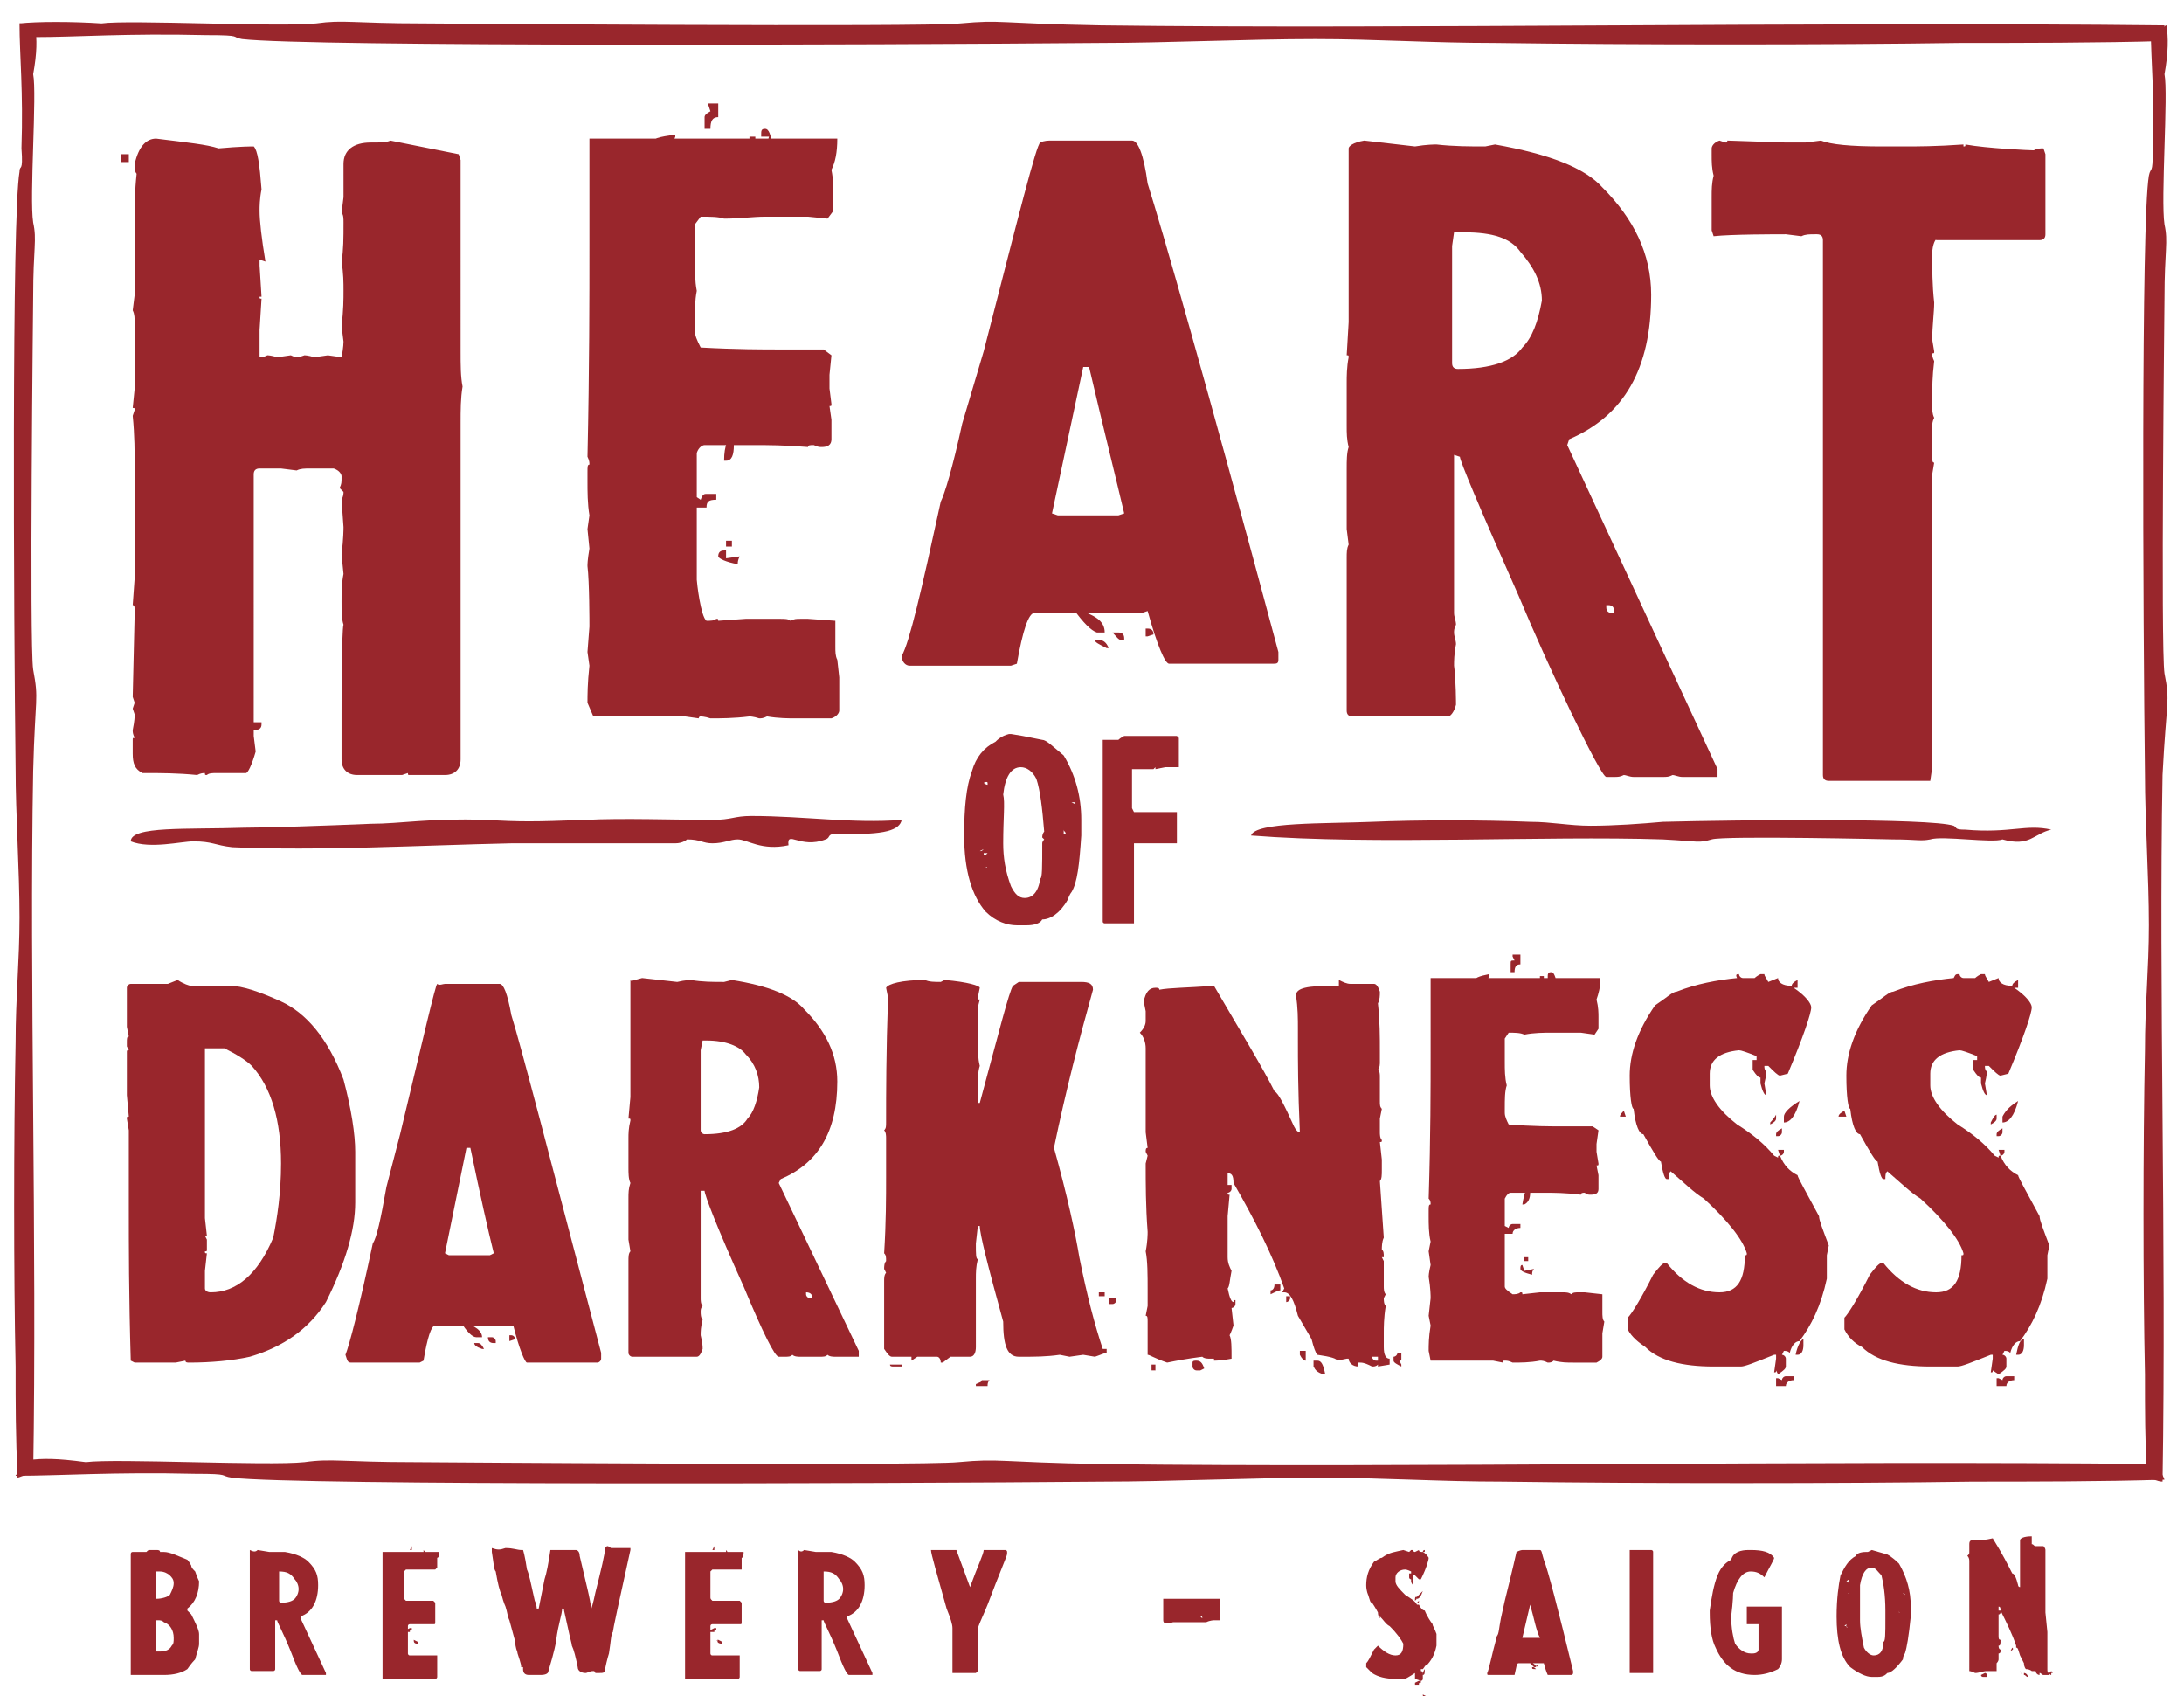 <?xml version="1.0" encoding="utf-8"?>
<!-- Generator: Adobe Illustrator 17.0.0, SVG Export Plug-In . SVG Version: 6.00 Build 0)  -->
<!DOCTYPE svg PUBLIC "-//W3C//DTD SVG 1.1//EN" "http://www.w3.org/Graphics/SVG/1.1/DTD/svg11.dtd">
<svg version="1.1" id="Layer_1" xmlns:x="http://ns.adobe.com/Extensibility/1.0/" xmlns:i="http://ns.adobe.com/AdobeIllustrator/10.0/" xmlns:graph="http://ns.adobe.com/Graphs/1.0/"
	 xmlns="http://www.w3.org/2000/svg" xmlns:xlink="http://www.w3.org/1999/xlink" xmlns:a="http://ns.adobe.com/AdobeSVGViewerExtensions/3.0/"
	 x="0px" y="0px" width="111.9px" height="86.9px" viewBox="0 0 111.9 86.9" enable-background="new 0 0 111.9 86.9"
	 xml:space="preserve">
<g>
	<g>
		<g>
			<g>
				<path fill-rule="evenodd" clip-rule="evenodd" fill="#99262C" d="M105.1,42.5c-0.9,0.2-1.1,0.9-2.5,0.5c-0.5,0.2-3.1-0.2-3.7,0
					c-0.5,0.1-0.7,0-1.9,0c0,0-8.7-0.2-9.3,0c-0.7,0.2-0.6,0.1-2.5,0c-6.1-0.2-14.7,0.3-21.1-0.2c0.2-0.7,3.8-0.6,6.2-0.7
					c2.3-0.1,5.7-0.1,8.1,0c1.1,0,2,0.2,3.1,0.2c1.2,0,2.6-0.1,3.7-0.2c3.9-0.1,13.7-0.2,14.9,0.2c0.2,0.1,0,0.2,0.6,0.2
					C103,42.7,103.8,42.2,105.1,42.5"/>
				<path fill-rule="evenodd" clip-rule="evenodd" fill="#99262C" d="M110.9,34.5c-0.2-1.3,0-19.1,0-19.2c0-2.5,0.2-2.9,0-3.8
					c-0.2-1.3,0.2-6.7,0-7.7c0.2-1.1,0.2-1.9,0.1-2.5c-0.1,0-0.2,0.2-0.3,0.2c-0.2,0-0.4,0-0.5,0c0,1.6,0.2,3.3,0.1,6.2
					c0,1.3-0.1,0.8-0.2,1.3c-0.4,2.3-0.3,22.7-0.2,30.7c0,2.3,0.2,5.2,0.2,7.7c0,2.2-0.2,4.1-0.2,6.4c-0.1,4.9-0.1,12,0,16.6
					c0,2,0,3.2,0.1,5.4c0.3-0.1,0.5,0.1,0.8,0.1c0.2-12.2-0.2-25.4,0-36.2C111,35.8,111.2,36,110.9,34.5"/>
				<path fill-rule="evenodd" clip-rule="evenodd" fill="#99262C" d="M49.1,74.9c-1.9,0.2-27.7,0-27.9,0c-3.6,0-4.2-0.2-5.6,0
					c-1.9,0.2-9.7-0.2-11.2,0c-1.5-0.2-2.2-0.2-3-0.1c0,0.1-0.1,0.2-0.1,0.3c0,0.2-0.5,0.4-0.5,0.5c2.3,0,5-0.2,9.2-0.1
					c1.9,0,1.2,0.1,1.9,0.2c3.4,0.4,33,0.3,44.6,0.2c3.4,0,7.6-0.2,11.2-0.2c3.2,0,6,0.2,9.3,0.2c7.2,0.1,17.4,0.1,24.1,0
					c2.9,0,6.6,0,9.8-0.1c-0.1-0.3-0.3-0.5-0.3-0.8c-17.7-0.2-38.5,0.2-54.1,0C51,74.9,51.3,74.7,49.1,74.9"/>
				<path fill-rule="evenodd" clip-rule="evenodd" fill="#99262C" d="M49.2,1.2c-1.9,0.2-27.3,0-27.5,0c-3.6,0-4.1-0.2-5.5,0
					c-1.9,0.2-9.6-0.2-11,0C3.7,1.1,1.9,1.1,1,1.2c0,0.1,0.4,0.3,0.4,0.4c0,0.2,0.3,0.2,0.3,0.3c2.3,0,4.7-0.2,8.9-0.1
					c1.9,0,1.2,0.1,1.8,0.2c3.4,0.4,32.5,0.3,44,0.2c3.3,0,7.5-0.2,11-0.2c3.1,0,5.9,0.2,9.2,0.2c7.1,0.1,17.1,0.1,23.8,0
					c2.8,0,7.3,0,10.5-0.1c-0.1-0.3,0-0.5,0-0.8c-17.4-0.2-39.1,0.2-54.5,0C51,1.2,51.4,1,49.2,1.2"/>
				<path fill-rule="evenodd" clip-rule="evenodd" fill="#99262C" d="M1.7,34.3c-0.2-1.3,0-19,0-19.1c0-2.5,0.2-2.9,0-3.8
					c-0.2-1.3,0.2-6.6,0-7.6C1.9,2.7,1.9,2,1.8,1.4c-0.1,0-0.1-0.1-0.2-0.1C1.4,1.3,1.2,1.2,1,1.2c0,1.6,0.2,3.5,0.1,6.4
					C1.2,8.9,1,8.4,1,8.8c-0.4,2.3-0.3,22.6-0.2,30.6c0,2.3,0.2,5.2,0.2,7.6c0,2.2-0.2,4.1-0.2,6.4c-0.1,4.9-0.1,11.9,0,16.6
					c0,2,0,3.5,0.1,5.7c0.3-0.1,0.5-0.2,0.8-0.2c0.2-12.1-0.2-25.3,0-36C1.8,35.6,2,35.9,1.7,34.3"/>
				<path fill-rule="evenodd" clip-rule="evenodd" fill="#99262C" d="M46.2,42c-0.1,0.5-0.8,0.8-3.2,0.7c-0.7,0-0.4,0.2-0.7,0.3
					c-1.3,0.5-2-0.5-1.9,0.3c-1.4,0.3-2.1-0.3-2.6-0.3c-0.4,0-0.7,0.2-1.3,0.2c-0.5,0-0.6-0.2-1.3-0.2c0,0-0.2,0.2-0.6,0.2
					c-1.7,0-5.9,0-8.4,0c-4.6,0.1-9.9,0.4-14.3,0.2c-0.9-0.1-1-0.3-2-0.3c-0.6,0-2.2,0.4-3.2,0c0-0.8,2.9-0.6,5.8-0.7
					c1.2,0,4.1-0.1,6.5-0.2c1.5,0,3.1-0.3,5.8-0.2c2,0.1,2.4,0.1,5.2,0c1.9-0.1,4.6,0,6.5,0c1,0,1.1-0.2,2-0.2
					C41.2,41.8,43.7,42.2,46.2,42"/>
				<path fill="#99262C" d="M6.2,7.9h0.4v0.4H6.2V7.9z M8,7.1c1.6,0.2,2.6,0.3,3.2,0.5c1.1-0.1,1.7-0.1,1.8-0.1
					c0.2,0.2,0.3,0.9,0.4,2.2c-0.1,0.5-0.1,0.9-0.1,1.1c0,0.5,0.1,1.4,0.3,2.6l-0.3-0.1v0.3l0.1,1.6h-0.1c0,0.1,0,0.1,0.1,0.1
					l-0.1,1.6v1.4c0.1,0,0.2,0,0.4-0.1c0,0,0.2,0,0.5,0.1l0.7-0.1c0.2,0.1,0.3,0.1,0.4,0.1l0.3-0.1c0,0,0.2,0,0.5,0.1l0.7-0.1
					l0.7,0.1c0.1-0.5,0.1-0.8,0.1-0.8l-0.1-0.8c0.1-0.8,0.1-1.4,0.1-1.8c0-0.4,0-0.9-0.1-1.5c0.1-0.6,0.1-1.2,0.1-2
					c0-0.2,0-0.4-0.1-0.5l0.1-0.8V8.4c0-0.7,0.5-1.1,1.4-1.1c0.5,0,0.8,0,1-0.1l3.5,0.7l0.1,0.3V18c0,0.7,0,1.3,0.1,1.8
					c-0.1,0.6-0.1,1.2-0.1,1.9v17.2c0,0.5-0.3,0.8-0.8,0.8H21c-0.1,0-0.1,0-0.1-0.1l-0.3,0.1h-2.3c-0.5,0-0.8-0.3-0.8-0.8v-2.3
					c0-0.4,0-4.3,0.1-4.6c-0.1-0.3-0.1-0.7-0.1-1.2c0-0.4,0-0.9,0.1-1.4l-0.1-1c0.1-0.8,0.1-1.3,0.1-1.4l-0.1-1.4
					c0.1-0.2,0.1-0.3,0.1-0.4L17.4,25c0.1-0.2,0.1-0.3,0.1-0.5v-0.1c0-0.1-0.1-0.3-0.4-0.4h-1.2c-0.3,0-0.5,0-0.7,0.1l-0.8-0.1h-1.1
					c-0.2,0-0.3,0.1-0.3,0.3V37h0.4v0.1c0,0.2-0.1,0.3-0.4,0.3v0.3l0.1,0.8c-0.2,0.7-0.4,1.1-0.5,1.1h-1.5c-0.2,0-0.4,0-0.5,0.1
					c-0.1,0-0.1,0-0.1-0.1c-0.1,0-0.2,0-0.4,0.1c-1-0.1-1.9-0.1-2.6-0.1H7.3c-0.4-0.2-0.5-0.5-0.5-1v-0.7c0-0.1,0-0.1,0.1-0.1
					c-0.1-0.2-0.1-0.3-0.1-0.4c0.1-0.5,0.1-0.7,0.1-0.8l-0.1-0.3L6.9,36l-0.1-0.3l0.1-4.3c0-0.3,0-0.4-0.1-0.4l0.1-1.4v-5.7
					c0-0.7,0-1.6-0.1-2.6L6.9,21c0-0.1,0-0.1-0.1-0.1l0.1-1v-3.3c0-0.3,0-0.5-0.1-0.7l0.1-0.8v-4c0-0.5,0-1.3,0.1-2.2
					C6.9,8.8,6.9,8.6,6.9,8.4C7.1,7.5,7.5,7.1,8,7.1"/>
				<path fill="#99262C" d="M30.3,7.1h12.6c0,0.7-0.1,1.2-0.3,1.6c0.1,0.5,0.1,0.9,0.1,1.3v0.8l-0.3,0.4l-1-0.1h-2.2
					c-0.6,0-1.3,0.1-2.1,0.1c-0.3-0.1-0.7-0.1-1.2-0.1l-0.3,0.4v1.7c0,0.6,0,1.2,0.1,1.7c-0.1,0.5-0.1,1-0.1,1.7v0.3
					c0,0.3,0.1,0.5,0.3,0.9c1.8,0.1,3.2,0.1,4.1,0.1h2.2l0.4,0.3l-0.1,1v0.7l0.1,0.8c0,0.1,0,0.1-0.1,0.1l0.1,0.7v1
					c0,0.3-0.2,0.4-0.5,0.4c-0.1,0-0.2,0-0.4-0.1c-0.2,0-0.3,0-0.3,0.1c-1.2-0.1-2.1-0.1-2.7-0.1h-2.6c-0.1,0-0.3,0.1-0.4,0.4v6.5
					c0,0.1,0.2,1.9,0.5,2.1c0.2,0,0.4,0,0.5-0.1c0.1,0,0.1,0,0.1,0.1l1.4-0.1h1.8c0.2,0,0.4,0,0.5,0.1c0.2-0.1,0.3-0.1,0.5-0.1h0.4
					l1.4,0.1v1.3c0,0.3,0,0.5,0.1,0.7L43,34.7v1.7c0,0.1-0.1,0.3-0.4,0.4h-1.8c-0.4,0-0.9,0-1.5-0.1c-0.2,0.1-0.3,0.1-0.4,0.1
					c-0.3-0.1-0.5-0.1-0.5-0.1c-0.8,0.1-1.5,0.1-2,0.1c-0.3-0.1-0.5-0.1-0.5-0.1c-0.1,0-0.1,0.1-0.1,0.1l-0.7-0.1h-4.7L30.1,36
					c0-0.4,0-1,0.1-1.9l-0.1-0.7l0.1-1.3c0-0.2,0-2.3-0.1-3.1c0-0.1,0-0.3,0.1-0.9l-0.1-1l0.1-0.7c-0.1-0.6-0.1-1.2-0.1-1.8v-0.4
					c0-0.3,0-0.4,0.1-0.4c0-0.1,0-0.2-0.1-0.4c0.1-4.6,0.1-8.2,0.1-10.8V7.1z M34.6,6.9V7c-0.1,0.3-0.3,0.4-0.8,0.4h-0.4
					C33.3,7.1,33.8,7,34.6,6.9 M36.2,25.3h0.5v0.3c-0.4,0-0.5,0.1-0.5,0.4h-0.7v-0.6h0.1l0.3,0.2C36,25.3,36.1,25.3,36.2,25.3
					 M36.4,5.7l-0.1-0.3V5.3h0.5V6c-0.3,0-0.4,0.2-0.4,0.6h-0.3V6C36.1,5.9,36.2,5.8,36.4,5.7 M37.1,28.2h0.1v0.4l0.7-0.1
					c-0.1,0.2-0.1,0.3-0.1,0.4c-0.6-0.1-1-0.3-1-0.4C36.8,28.3,36.9,28.2,37.1,28.2 M37.6,22.4v0.4c0,0.5-0.1,0.8-0.4,0.8h-0.1
					C37.1,22.8,37.3,22.4,37.6,22.4 M37.2,27.7h0.3v0.3h-0.3V27.7z M38.7,7.3h-0.3V7h0.3V7.3z M39.2,6.6c0.2,0,0.3,0.3,0.4,1
					c-0.1,0-0.2,0-0.4,0.1L39.4,7H39V6.9C39,6.7,39,6.6,39.2,6.6"/>
				<path fill="#99262C" d="M53.9,7.2H58c0.3,0,0.6,0.7,0.8,2.2c0.7,2.2,3,10.2,6.7,24v0.4c0,0.2-0.1,0.2-0.3,0.2h-5.3
					c-0.2,0-0.6-0.9-1.1-2.7l-0.3,0.1H53c-0.3,0-0.6,0.9-0.9,2.6l-0.3,0.1h-5.2c-0.2,0-0.4-0.2-0.4-0.5c0.4-0.7,1-3.3,2-7.9
					c0.2-0.4,0.6-1.7,1.1-4l1.1-3.7c1.8-7,2.7-10.6,2.9-10.7C53.5,7.2,53.7,7.2,53.9,7.2 M55.5,18.8l-1.6,7.5l0.3,0.1h3.1l0.3-0.1
					c-0.4-1.7-1-4.1-1.8-7.5H55.5z M55,31.2h0.1c1,0.3,1.5,0.6,1.5,1.2h-0.4C55.9,32.3,55.5,31.9,55,31.2 M56.1,32.8h0.3
					c0.1,0,0.3,0.1,0.4,0.4h-0.1C56.3,33,56.1,32.9,56.1,32.8 M57,32.4h0.3c0.2,0,0.3,0.1,0.3,0.3v0.1h-0.1
					C57.3,32.8,57.2,32.6,57,32.4 M58.7,32.6v-0.4h0.1c0.2,0,0.3,0.1,0.3,0.3l-0.3,0.1H58.7z"/>
				<path fill="#99262C" d="M69.9,7.2l2.6,0.3c0.6-0.1,1-0.1,1.1-0.1c0.9,0.1,1.7,0.1,2.5,0.1l0.5-0.1c2.8,0.5,4.6,1.2,5.5,2.2
					c1.6,1.6,2.5,3.4,2.5,5.5c0,3.8-1.4,6.2-4.2,7.4l-0.1,0.3L88,39.4v0.4h-1.8c-0.2,0-0.4-0.1-0.5-0.1c-0.2,0.1-0.3,0.1-0.5,0.1
					h-1.5c-0.2,0-0.4-0.1-0.5-0.1c-0.2,0.1-0.3,0.1-0.5,0.1h-0.4c-0.3,0-3-5.7-4.5-9.3c-2-4.5-3-6.9-3-7.1l-0.3-0.1v8.1
					c0,0.2,0.1,0.4,0.1,0.6c-0.1,0.2-0.1,0.3-0.1,0.4c0,0.2,0.1,0.4,0.1,0.6c-0.1,0.5-0.1,0.9-0.1,1.1c0.1,0.7,0.1,2,0.1,2
					c-0.1,0.4-0.3,0.6-0.4,0.6h-4.9c-0.2,0-0.3-0.1-0.3-0.3v-7.8c0-0.3,0-0.5,0.1-0.7l-0.1-0.8V24c0-0.4,0-0.8,0.1-1.1
					c-0.1-0.4-0.1-0.7-0.1-1.1v-2.2c0-0.3,0-0.8,0.1-1.3c0-0.1,0-0.1-0.1-0.1l0.1-1.7V7.6C69.1,7.5,69.3,7.3,69.9,7.2 M74.5,11.9
					l-0.1,0.7v6c0,0.2,0.1,0.3,0.3,0.3c1.7,0,2.8-0.4,3.3-1.1c0.5-0.5,0.8-1.3,1-2.4c0-0.9-0.4-1.7-1.1-2.5c-0.5-0.7-1.4-1-2.9-1
					H74.5z M82.3,31v0.1c0,0.2,0.1,0.3,0.3,0.3h0.1v-0.1c0-0.2-0.1-0.3-0.3-0.3H82.3z"/>
				<path fill="#99262C" d="M88.1,7.2l0.3,0.1c0.1,0,0.1,0,0.1-0.1l3,0.1h1l0.8-0.1c0.5,0.2,1.5,0.3,3.1,0.3h1.2c0.6,0,1.6,0,3-0.1
					v0.1c0.1,0,0.1,0,0.1-0.1c1.1,0.2,3.3,0.3,3.5,0.3c0.2-0.1,0.3-0.1,0.5-0.1l0.1,0.3v4.1c0,0.2-0.1,0.3-0.3,0.3h-5.3
					C99.2,12.2,99,12.5,99,13c0,0.8,0,1.6,0.1,2.5C99.1,16,99,16.7,99,17.4l0.1,0.6c0,0.1,0,0.1-0.1,0.1c0,0.1,0,0.2,0.1,0.4
					c-0.1,0.8-0.1,1.4-0.1,1.9v0.4c0,0.2,0,0.4,0.1,0.6c-0.1,0.2-0.1,0.3-0.1,0.6v1.3c0,0.3,0,0.4,0.1,0.4L99,24.3v15l-0.1,0.7h-5.2
					c-0.2,0-0.3-0.1-0.3-0.3V12.3c0-0.2-0.1-0.3-0.3-0.3H93c-0.3,0-0.5,0-0.7,0.1L91.5,12c-0.5,0-2.8,0-3.7,0.1l-0.1-0.3v-1.7
					c0-0.4,0-0.7,0.1-1.1c-0.1-0.4-0.1-0.7-0.1-1.1V7.6C87.7,7.5,87.8,7.3,88.1,7.2"/>
				<path fill="#99262C" d="M52.4,37.7l1,0.2c0.2,0,0.5,0.3,1.1,0.8c0.6,1,0.9,2.1,0.9,3.3c0,0,0,0,0,0c0,0,0,0.1,0,0.1
					c0,0,0,0.3,0,0.7c-0.1,1.5-0.2,2.4-0.5,2.9c0,0-0.1,0.1-0.2,0.4c-0.4,0.7-0.9,1-1.3,1c-0.1,0.2-0.4,0.3-0.8,0.3h-0.5
					c-0.5,0-1.1-0.2-1.6-0.7c-0.7-0.8-1.1-2.1-1.1-3.9c0-1.4,0.1-2.5,0.4-3.3c0.2-0.7,0.6-1.2,1.2-1.5c0.1-0.1,0.3-0.3,0.7-0.4
					l0.1,0L52.4,37.7z M50.1,43.6L50.1,43.6L50.1,43.6C50.1,43.5,50.1,43.5,50.1,43.6 M50.2,43.6L50.2,43.6L50.2,43.6
					c0.1,0,0.1,0,0.2-0.1L50.2,43.6C50.3,43.5,50.2,43.6,50.2,43.6 M50.4,40.1L50.4,40.1c0,0,0.1,0.1,0.2,0.1v-0.1
					C50.6,40.1,50.6,40,50.4,40.1C50.5,40.1,50.4,40.1,50.4,40.1 M50.4,43.7L50.4,43.7c0,0.1,0,0.1,0.1,0.1c0.1-0.1,0.1-0.1,0.1-0.1
					H50.4z M50.5,44.4L50.5,44.4c0,0.2,0,0.2,0,0.2L50.5,44.4C50.6,44.5,50.6,44.4,50.5,44.4 M50.5,41.1L50.5,41.1
					C50.6,41.2,50.6,41.2,50.5,41.1L50.5,41.1z M51.4,43.2c0,0.7,0.1,1.4,0.4,2.2c0.2,0.4,0.4,0.6,0.7,0.6h0c0.4,0,0.7-0.3,0.8-1
					c0.1,0,0.1-0.6,0.1-1.8c0-0.1,0.1-0.2,0.1-0.2l-0.1-0.1c0-0.2,0.1-0.3,0.1-0.3c-0.1-1.2-0.2-2.1-0.4-2.7
					c-0.2-0.4-0.5-0.6-0.8-0.6c-0.5,0-0.8,0.5-0.9,1.4C51.5,41.1,51.4,41.9,51.4,43.2 M54.5,42.5v0.2h0.1
					C54.6,42.6,54.5,42.6,54.5,42.5L54.5,42.5z M54.9,41.1L54.9,41.1l0.2,0.1v-0.1C54.9,41.1,54.9,41.1,54.9,41.1"/>
				<path fill="#99262C" d="M57.6,37.7c0,0,0.1,0,0.4,0c0.8,0,1.4,0,1.7,0l0.1,0c0.1,0,0.1,0,0.2,0h0.3l0.1,0.1l0,0.2
					c0,0.1,0,0.2,0,0.4c0,0.2,0,0.3,0,0.3c0,0.2,0,0.4,0,0.6l-0.1,0h-0.6l-0.5,0.1v-0.1l-0.1,0.1h-0.9l-0.2,0v1l0,0.3
					c0,0.1,0,0.1,0,0.1l0,0.3c0,0.2,0,0.3,0,0.3l0.1,0.2l0.3,0h1.3c0.1,0,0.3,0,0.4,0c0.1,0,0.1,0,0.2,0v1.6h0c-0.2,0-0.9,0-2.2,0
					c0,0.1,0,0.1,0,0.1c0,0.3,0,0.5,0,0.7v3.3c0,0,0,0,0,0c-0.1,0-0.1,0-0.1,0c0,0,0,0,0,0l-0.2,0h-1.2c0,0-0.1,0-0.1-0.1v-1.4
					c0-0.1,0-0.1,0-0.2c0,0,0,0,0,0c0-0.7,0-1.3,0-1.6v-1.3l0-0.5h0c0-0.1,0-0.1,0-0.1c0-0.1,0-0.1,0-0.2c0-0.2,0-0.3,0-0.4v-0.2
					c0-0.1,0-0.3,0-0.5c0-0.1,0-0.2,0-0.3c0,0,0,0,0,0l0-0.2v-2.4h0.6c0.1,0,0.2,0,0.2,0C57.4,37.8,57.6,37.7,57.6,37.7"/>
				<path fill="#99262C" d="M9.1,50.2c0.3,0.2,0.6,0.3,0.7,0.3h2c0.6,0,1.5,0.3,2.6,0.8c1.3,0.6,2.4,1.9,3.2,4
					c0.4,1.5,0.6,2.8,0.6,3.7v2.6c0,1.4-0.5,3.1-1.5,5.1c-0.9,1.4-2.2,2.3-3.9,2.8c-0.9,0.2-2,0.3-3.1,0.3c-0.1,0-0.2,0-0.2-0.1
					l-0.5,0.1H6.9l-0.2-0.1c-0.1-3.3-0.1-5.9-0.1-7.9v-3.9l-0.1-0.6c0-0.1,0-0.1,0.1-0.1l-0.1-1.1v-2.2c0-0.1,0-0.1,0.1-0.1
					l-0.1-0.2v-0.2c0-0.2,0-0.3,0.1-0.3l-0.1-0.5v-2c0-0.1,0.1-0.2,0.2-0.2h1.9L9.1,50.2z M10.5,53.7v8.7l0.1,0.9h-0.1l0.1,0.2V64
					c0,0.1,0,0.1-0.1,0.1c0,0.1,0,0.1,0.1,0.1l-0.1,0.9V66c0,0.1,0.1,0.2,0.3,0.2c1.3,0,2.4-0.9,3.2-2.8c0.2-1,0.4-2.3,0.4-3.8
					c0-2.2-0.5-3.9-1.5-5c-0.3-0.3-0.8-0.6-1.4-0.9H10.5z"/>
				<path fill="#99262C" d="M22.8,50.4h2.8c0.2,0,0.4,0.5,0.6,1.6c0.5,1.6,2,7.4,4.6,17.3v0.3c0,0.1-0.1,0.2-0.2,0.2h-3.6
					c-0.1,0-0.4-0.7-0.7-1.9L26,67.9h-3.7c-0.2,0-0.4,0.6-0.6,1.8l-0.2,0.1h-3.5c-0.2,0-0.2-0.1-0.3-0.4c0.2-0.5,0.7-2.4,1.4-5.7
					c0.2-0.3,0.4-1.2,0.7-2.9l0.7-2.7c1.2-5,1.8-7.6,1.9-7.7C22.5,50.5,22.7,50.4,22.8,50.4 M23.9,58.8l-1.1,5.4l0.2,0.1h2.1
					l0.2-0.1c-0.3-1.2-0.7-3-1.2-5.4H23.9z M23.6,67.7L23.6,67.7c0.8,0.2,1.1,0.5,1.1,0.8h-0.3C24.2,68.5,23.9,68.2,23.6,67.7
					 M24.3,68.8h0.2c0.1,0,0.2,0.1,0.3,0.3h-0.1C24.4,69,24.3,68.9,24.3,68.8 M25,68.5h0.2c0.1,0,0.2,0.1,0.2,0.2v0.1h-0.1
					C25.1,68.8,25,68.7,25,68.5 M26.1,68.7v-0.3h0.1c0.1,0,0.2,0.1,0.2,0.2L26.1,68.7L26.1,68.7z"/>
				<path fill="#99262C" d="M32.9,50.1l1.8,0.2c0.4-0.1,0.7-0.1,0.7-0.1c0.6,0.1,1.1,0.1,1.7,0.1l0.4-0.1c1.9,0.3,3.1,0.8,3.7,1.5
					c1.1,1.1,1.7,2.3,1.7,3.7c0,2.6-1,4.2-2.9,5l-0.1,0.2l4.1,8.6v0.3h-1.2c-0.1,0-0.3,0-0.4-0.1c-0.1,0.1-0.2,0.1-0.4,0.1h-1
					c-0.1,0-0.3,0-0.4-0.1c-0.1,0.1-0.2,0.1-0.4,0.1h-0.3c-0.2,0-0.8-1.2-1.8-3.6c-1.4-3.1-2-4.7-2-4.9L35.9,61v5.5
					c0,0.1,0,0.3,0.1,0.4c-0.1,0.1-0.1,0.2-0.1,0.3c0,0.1,0,0.3,0.1,0.4c-0.1,0.4-0.1,0.6-0.1,0.8C36,68.8,36,69,36,69.1
					c-0.1,0.3-0.2,0.4-0.3,0.4h-3.3c-0.1,0-0.2-0.1-0.2-0.2v-4.7c0-0.2,0-0.4,0.1-0.5l-0.1-0.6v-2.1c0-0.3,0-0.5,0.1-0.8
					c-0.1-0.2-0.1-0.5-0.1-0.8v-1.5c0-0.2,0-0.5,0.1-0.9c0-0.1,0-0.1-0.1-0.1l0.1-1.1v-6C32.3,50.3,32.5,50.2,32.9,50.1 M36,53.3
					l-0.1,0.5v4.1c0,0.1,0.1,0.2,0.2,0.2c1.2,0,1.9-0.3,2.2-0.8c0.3-0.3,0.5-0.9,0.6-1.6c0-0.6-0.2-1.2-0.7-1.7
					c-0.3-0.4-1-0.7-2-0.7H36z M41.3,66.2v0.1c0,0.1,0.1,0.2,0.2,0.2h0.1v-0.1C41.6,66.3,41.5,66.2,41.3,66.2L41.3,66.2z"/>
				<path fill="#99262C" d="M47.4,50.2c0.2,0.1,0.5,0.1,0.8,0.1l0.2-0.1c1.2,0.1,1.8,0.3,1.8,0.4l-0.1,0.5c0,0.1,0,0.1,0.1,0.1
					l-0.1,0.4v1.7c0,0.5,0,0.9,0.1,1.3c-0.1,0.3-0.1,0.7-0.1,1.2v0.7h0.1c1-3.7,1.5-5.7,1.7-6l0.3-0.2h3.2c0.4,0,0.6,0.1,0.6,0.4
					c-0.7,2.5-1.4,5.2-2,8.1c0.7,2.5,1.1,4.4,1.3,5.6c0.4,2,0.8,3.5,1.2,4.7h0.2v0.2c-0.1,0-0.3,0.1-0.6,0.2l-0.6-0.1l-0.7,0.1
					l-0.5-0.1c-0.7,0.1-1.3,0.1-1.9,0.1h-0.2c-0.6,0-0.8-0.6-0.8-1.8c-0.8-2.9-1.2-4.5-1.2-4.9h-0.1l-0.1,0.9v0.1
					c0,0.4,0,0.7,0.1,0.7c-0.1,0.4-0.1,0.7-0.1,1V69c0,0.3-0.1,0.5-0.3,0.5h-1l-0.4,0.3h-0.1c0-0.2-0.1-0.3-0.2-0.3h-1l-0.3,0.2
					v-0.2h-1c-0.1,0-0.2-0.1-0.4-0.4v-3.5c0-0.1,0-0.3,0.1-0.4l-0.1-0.2c0-0.1,0-0.3,0.1-0.4c0-0.2,0-0.3-0.1-0.4
					c0.1-1.6,0.1-2.9,0.1-3.9v-2c0-0.1,0-0.3-0.1-0.4c0.1-0.1,0.1-0.2,0.1-0.4c0-1.5,0-3.6,0.1-6.4l-0.1-0.5
					C45.5,50.4,46.2,50.2,47.4,50.2 M45.6,69.9h0.6V70h-0.4C45.7,70,45.6,70,45.6,69.9 M50.3,70.7h0.4c-0.1,0.1-0.1,0.2-0.1,0.3H50
					v-0.1C50.2,70.8,50.3,70.8,50.3,70.7 M56.3,66.2h0.3v0.2h-0.3V66.2z M56.8,66.5h0.4v0.1c0,0.1-0.1,0.2-0.2,0.2h-0.2V66.5z"/>
				<path fill="#99262C" d="M68.6,50.2c0.2,0.1,0.4,0.2,0.6,0.2h1.2c0.1,0,0.2,0.1,0.3,0.4c0,0.2,0,0.4-0.1,0.6
					c0.1,0.9,0.1,1.7,0.1,2.5v0.5c0,0.1,0,0.3-0.1,0.4c0.1,0.1,0.1,0.2,0.1,0.4v1.2c0,0.2,0,0.3,0.1,0.4l-0.1,0.5V58
					c0,0.1,0,0.3,0.1,0.4c0,0.1,0,0.1-0.1,0.1l0.1,0.9v0.5c0,0.3,0,0.5-0.1,0.6l0.2,2.9c-0.1,0.2-0.1,0.5-0.1,0.6
					c0.1,0.1,0.1,0.2,0.1,0.4h-0.1l0.1,0.2v1.3c0,0.1,0,0.3,0.1,0.4l-0.1,0.2c0,0.1,0,0.3,0.1,0.4c-0.1,0.6-0.1,1.1-0.1,1.4V69
					c0,0.4,0.1,0.6,0.3,0.6v0.3l-0.6,0.1v-0.1c-0.1,0.1-0.2,0.1-0.3,0.1c-0.2-0.1-0.4-0.2-0.6-0.2h-0.1V70c-0.3,0-0.5-0.2-0.5-0.4
					H69l-0.5,0.1c0-0.1-0.3-0.2-1-0.3c-0.1-0.1-0.2-0.4-0.3-0.8l-0.7-1.2c-0.2-0.8-0.4-1.2-0.7-1.2h-0.1l0.1-0.2V66
					c-0.6-1.7-1.5-3.5-2.6-5.4c0-0.4-0.1-0.5-0.3-0.5v0.6h0.2v0.2c0,0.1-0.1,0.2-0.2,0.2c0,0.1,0,0.1,0.1,0.1l-0.1,1.1v2.1
					c0,0.3,0.1,0.5,0.2,0.7c-0.1,0.5-0.1,0.8-0.2,0.9c0.1,0.5,0.2,0.7,0.3,0.7c0-0.1,0-0.1,0.1-0.1v0.2c0,0.1-0.1,0.2-0.2,0.2
					l0.1,0.9c-0.1,0.3-0.2,0.5-0.2,0.5c0.1,0.2,0.1,0.6,0.1,1.2c-0.5,0.1-0.8,0.1-0.9,0.1v-0.1L62,69.6c-0.1,0-0.3,0-0.4-0.1
					c-0.8,0.1-1.3,0.2-1.8,0.3c-0.6-0.2-0.9-0.4-1-0.4v-1.7c0-0.2,0-0.3-0.1-0.3l0.1-0.5v-0.8c0-0.8,0-1.5-0.1-2
					c0.1-0.5,0.1-0.9,0.1-1c-0.1-1.3-0.1-2.5-0.1-3.5l0.1-0.4L58.7,59c0-0.1,0-0.2,0.1-0.2L58.7,58v-4.3c0-0.3-0.1-0.6-0.3-0.8
					c0.2-0.2,0.3-0.4,0.3-0.6v-0.5l-0.1-0.5c0.1-0.5,0.3-0.7,0.6-0.7c0.1,0,0.2,0,0.2,0.1c0.5-0.1,1.4-0.1,2.8-0.2
					c1.4,2.4,2.5,4.2,3.1,5.4c0.2,0.1,0.5,0.7,1,1.8c0.1,0.2,0.2,0.3,0.3,0.3c-0.1-2.2-0.1-3.7-0.1-4.7v-0.6c0-0.5,0-1.1-0.1-1.7
					c0-0.4,0.6-0.5,1.9-0.5H68.6z M59,69.9h0.2v0.3H59V69.9z M61.3,69.7L61.3,69.7c0.2,0,0.3,0.1,0.4,0.4l-0.2,0.1h-0.2
					c-0.1,0-0.2-0.1-0.2-0.2v-0.2C61.1,69.7,61.2,69.7,61.3,69.7 M65.3,65.8h0.3v0.3c-0.1,0-0.3,0.1-0.5,0.2v-0.2
					C65.2,66.1,65.3,66,65.3,65.8 M65.9,66.4h0.2v0.1c0,0.1-0.1,0.2-0.2,0.2V66.4z M66.6,69.2h0.3v0.5c-0.1,0-0.2-0.1-0.3-0.3V69.2z
					 M67.3,69.7h0.2c0.2,0,0.3,0.2,0.4,0.7h-0.1c-0.3-0.1-0.4-0.2-0.5-0.4V69.7z M70.3,69.5c0,0.1,0.1,0.2,0.2,0.2h0.1v-0.2H70.3z
					 M71.6,69.3h0.2v0.3c0,0.1,0,0.1-0.1,0.1l0.1,0.2v0.1c-0.2-0.1-0.4-0.2-0.4-0.3v-0.2C71.5,69.5,71.6,69.4,71.6,69.3"/>
				<path fill="#99262C" d="M73.4,50.1H82c0,0.5-0.1,0.8-0.2,1.1c0.1,0.4,0.1,0.7,0.1,0.9v0.6L81.7,53L81,52.9h-1.5
					c-0.4,0-0.9,0-1.4,0.1c-0.2-0.1-0.5-0.1-0.8-0.1l-0.2,0.3v1.2c0,0.4,0,0.8,0.1,1.2c-0.1,0.3-0.1,0.7-0.1,1.2v0.2
					c0,0.2,0.1,0.4,0.2,0.6c1.2,0.1,2.2,0.1,2.8,0.1h1.5l0.3,0.2l-0.1,0.7V59l0.1,0.6c0,0.1,0,0.1-0.1,0.1l0.1,0.5v0.7
					c0,0.2-0.1,0.3-0.4,0.3c-0.1,0-0.2,0-0.3-0.1c-0.1,0-0.2,0-0.2,0.1c-0.8-0.1-1.4-0.1-1.8-0.1h-1.8c-0.1,0-0.2,0.1-0.3,0.3v4.5
					c0,0.1,0.1,0.2,0.4,0.4c0.1,0,0.3,0,0.4-0.1c0.1,0,0.1,0,0.1,0.1l0.9-0.1h1.2c0.1,0,0.3,0,0.4,0.1c0.1-0.1,0.2-0.1,0.4-0.1h0.3
					l0.9,0.1v0.9c0,0.2,0,0.4,0.1,0.5l-0.1,0.6v1.2c0,0.1-0.1,0.2-0.3,0.3h-1.2c-0.3,0-0.6,0-1-0.1c-0.1,0.1-0.2,0.1-0.3,0.1
					c-0.2-0.1-0.3-0.1-0.4-0.1c-0.5,0.1-1,0.1-1.4,0.1c-0.2-0.1-0.3-0.1-0.4-0.1c-0.1,0-0.1,0-0.1,0.1l-0.5-0.1h-3.2l-0.1-0.5
					c0-0.3,0-0.7,0.1-1.3l-0.1-0.5l0.1-0.9c0-0.1,0-0.5-0.1-1.1c0,0,0-0.2,0.1-0.6l-0.1-0.7l0.1-0.5c-0.1-0.4-0.1-0.9-0.1-1.3V62
					c0-0.2,0-0.3,0.1-0.3c0-0.1,0-0.2-0.1-0.3c0.1-3.2,0.1-5.7,0.1-7.5V50.1z M76.3,49.9L76.3,49.9c0,0.3-0.2,0.4-0.5,0.4h-0.3
					C75.5,50.1,75.8,50,76.3,49.9 M77.5,62.7h0.4v0.2c-0.2,0-0.4,0.1-0.4,0.3H77v-0.4h0.1l0.2,0.1C77.3,62.8,77.4,62.7,77.5,62.7
					 M77.6,49.2L77.5,49v-0.1h0.4v0.5c-0.2,0-0.3,0.1-0.3,0.4h-0.2v-0.4C77.4,49.2,77.4,49.2,77.6,49.2 M78,64.8L78,64.8l0.1,0.3
					l0.5-0.1c-0.1,0.1-0.1,0.2-0.1,0.3c-0.4-0.1-0.6-0.2-0.6-0.3C77.9,64.9,77.9,64.8,78,64.8 M78.4,60.8v0.3c0,0.3-0.1,0.5-0.3,0.6
					H78C78.1,61.1,78.2,60.8,78.4,60.8 M78.1,64.4h0.2v0.2h-0.2V64.4z M79.1,50.2h-0.2V50h0.2V50.2z M79.5,49.8
					c0.1,0,0.2,0.2,0.3,0.7c-0.1,0-0.2,0-0.3,0.1l0.1-0.5h-0.3v-0.1C79.3,49.8,79.4,49.8,79.5,49.8"/>
				<path fill="#99262C" d="M83.2,56.9L83.2,56.9l0.1,0.3H83C83,57.1,83.1,57,83.2,56.9 M89.1,49.9c0,0.1,0.1,0.2,0.2,0.2h0.6
					c0,0,0.1-0.1,0.3-0.2h0.2c0,0.1,0.1,0.2,0.2,0.4l0.5-0.2c0,0.2,0.2,0.4,0.7,0.4c0-0.1,0.1-0.2,0.3-0.3v0.4h-0.2
					c0.6,0.4,0.9,0.8,0.9,1c0,0.3-0.4,1.5-1.2,3.4l-0.4,0.1c-0.1,0-0.3-0.2-0.6-0.5h-0.2c0,0.1,0,0.2,0.1,0.3c0,0,0,0.2-0.1,0.6
					l0.1,0.6c-0.1,0-0.2-0.2-0.3-0.6v-0.3c-0.1,0-0.2-0.1-0.4-0.4v-0.5h0.2v-0.2c-0.5-0.2-0.8-0.3-0.9-0.3c-1,0.1-1.5,0.5-1.5,1.2
					v0.6c0,0.6,0.5,1.3,1.4,2c0.8,0.5,1.4,1,1.9,1.6l0.2,0.1c0-0.1,0-0.1,0.1-0.1c0.2,0.5,0.5,0.8,0.9,1c0,0.1,0.4,0.8,1.1,2.1
					c0,0.2,0.2,0.7,0.5,1.5l-0.1,0.5v1.2c-0.3,1.4-0.8,2.4-1.4,3.2c-0.2,0-0.4,0.2-0.5,0.6c-0.1-0.1-0.2-0.1-0.3-0.1l-0.1,0.2
					c0.1,0,0.2,0.1,0.2,0.2V70c0,0.1-0.1,0.2-0.4,0.4L91,70.2c0,0.1,0,0.1-0.1,0.1l0.1-0.7v-0.2h-0.1c-1,0.4-1.5,0.6-1.7,0.6h-1.4
					c-1.6,0-2.8-0.3-3.5-1c-0.3-0.2-0.7-0.5-0.9-0.9v-0.6c0.2-0.2,0.7-1,1.3-2.2c0.3-0.4,0.5-0.6,0.6-0.6h0.1c0.8,1,1.7,1.5,2.7,1.5
					c0.9,0,1.3-0.6,1.3-1.9c0.1,0,0.1,0,0.1-0.1c-0.2-0.7-1-1.7-2.2-2.8c-0.5-0.3-1-0.8-1.7-1.4c-0.1,0.1-0.1,0.2-0.1,0.4h-0.1
					c-0.1,0-0.2-0.3-0.3-0.9c-0.1,0-0.4-0.5-0.9-1.4c-0.2,0-0.4-0.4-0.5-1.3c-0.1,0-0.2-0.6-0.2-1.7c0-1.1,0.4-2.3,1.3-3.6
					c0.6-0.4,0.9-0.7,1.1-0.7c1-0.4,2.1-0.6,3.1-0.7C88.9,49.9,89,49.9,89.1,49.9 M91,57.1v0.2c0,0.1-0.1,0.2-0.3,0.3v-0.1
					C90.9,57.3,91,57.1,91,57.1 M91.3,57.8V58c0,0.1-0.1,0.2-0.2,0.2H91v-0.1C91,58,91.1,57.9,91.3,57.8 M91.5,70.5h0.4v0.2
					c-0.2,0-0.4,0.1-0.4,0.3H91v-0.4h0.1l0.2,0.1C91.3,70.6,91.4,70.5,91.5,70.5 M91.1,58.9h0.3V59c0,0.1-0.1,0.2-0.2,0.2L91.1,58.9
					L91.1,58.9z M92.2,56.4L92.2,56.4c-0.2,0.8-0.5,1.1-0.8,1.1v-0.3C91.4,57,91.7,56.7,92.2,56.4 M92.4,68.6v0.3
					c0,0.3-0.1,0.5-0.3,0.5h-0.1C92.1,68.9,92.3,68.6,92.4,68.6"/>
				<path fill="#99262C" d="M94.5,56.9L94.5,56.9l0.1,0.3h-0.4C94.2,57.1,94.3,57,94.5,56.9 M100.4,49.9c0,0.1,0.1,0.2,0.2,0.2h0.6
					c0,0,0.1-0.1,0.3-0.2h0.2c0,0.1,0.1,0.2,0.2,0.4l0.5-0.2c0,0.2,0.2,0.4,0.7,0.4c0-0.1,0.1-0.2,0.3-0.3v0.4h-0.2
					c0.6,0.4,0.9,0.8,0.9,1c0,0.3-0.4,1.5-1.2,3.4l-0.4,0.1c-0.1,0-0.3-0.2-0.6-0.5h-0.2c0,0.1,0,0.2,0.1,0.3c0,0,0,0.2-0.1,0.6
					l0.1,0.6c-0.1,0-0.2-0.2-0.3-0.6v-0.3c-0.1,0-0.2-0.1-0.4-0.4v-0.5h0.2v-0.2c-0.5-0.2-0.8-0.3-0.9-0.3c-1,0.1-1.5,0.5-1.5,1.2
					v0.6c0,0.6,0.5,1.3,1.4,2c0.8,0.5,1.4,1,1.9,1.6l0.2,0.1c0-0.1,0-0.1,0.1-0.1c0.2,0.5,0.5,0.8,0.9,1c0,0.1,0.4,0.8,1.1,2.1
					c0,0.2,0.2,0.7,0.5,1.5l-0.1,0.5v1.2c-0.3,1.4-0.8,2.4-1.4,3.2c-0.2,0-0.4,0.2-0.5,0.6c-0.1-0.1-0.2-0.1-0.3-0.1l-0.1,0.2
					c0.1,0,0.2,0.1,0.2,0.2V70c0,0.1-0.1,0.2-0.4,0.4l-0.3-0.2c0,0.1,0,0.1-0.1,0.1l0.1-0.7v-0.2h-0.1c-1,0.4-1.5,0.6-1.7,0.6h-1.4
					c-1.6,0-2.8-0.3-3.5-1c-0.4-0.2-0.7-0.5-0.9-0.9v-0.6c0.2-0.2,0.7-1,1.3-2.2c0.3-0.4,0.5-0.6,0.6-0.6h0.1c0.8,1,1.7,1.5,2.7,1.5
					c0.9,0,1.3-0.6,1.3-1.9c0.1,0,0.1,0,0.1-0.1c-0.2-0.7-1-1.7-2.2-2.8c-0.5-0.3-1-0.8-1.7-1.4c-0.1,0.1-0.1,0.2-0.1,0.4h-0.1
					c-0.1,0-0.2-0.3-0.3-0.9c-0.1,0-0.4-0.5-0.9-1.4c-0.2,0-0.4-0.4-0.5-1.3c-0.1,0-0.2-0.6-0.2-1.7c0-1.1,0.4-2.3,1.3-3.6
					c0.6-0.4,0.9-0.7,1.1-0.7c1-0.4,2.1-0.6,3.1-0.7C100.2,49.9,100.2,49.9,100.4,49.9 M102.3,57.1v0.2c0,0.1-0.1,0.2-0.3,0.3v-0.1
					C102.1,57.3,102.2,57.1,102.3,57.1 M102.6,57.8V58c0,0.1-0.1,0.2-0.2,0.2h-0.1v-0.1C102.3,58,102.4,57.9,102.6,57.8 M102.8,70.5
					h0.4v0.2c-0.2,0-0.4,0.1-0.4,0.3h-0.5v-0.4h0.1l0.2,0.1C102.6,70.6,102.7,70.5,102.8,70.5 M102.4,58.9h0.3V59
					c0,0.1-0.1,0.2-0.2,0.2L102.4,58.9L102.4,58.9z M103.4,56.4L103.4,56.4c-0.2,0.8-0.5,1.1-0.8,1.1v-0.3
					C102.7,57,102.9,56.7,103.4,56.4 M103.7,68.6v0.3c0,0.3-0.1,0.5-0.3,0.5h-0.1C103.4,68.9,103.5,68.6,103.7,68.6"/>
			</g>
		</g>
		<g>
			<path fill="#99262C" d="M7.7,79.4c0,0,0.1,0,0.2,0c0,0,0.1,0,0.1,0c0.1,0,0.2,0,0.2,0.1l0.2,0h0c0.3,0,0.7,0.2,1.2,0.4
				c0,0,0.1,0.1,0.2,0.3c0,0.1,0.1,0.2,0.2,0.3c0.1,0.3,0.2,0.5,0.2,0.5V81c0,0.6-0.2,1.1-0.6,1.4v0.1c0,0,0.1,0.1,0.2,0.2
				c0.2,0.4,0.4,0.8,0.4,1v0.5c0,0.2-0.1,0.4-0.2,0.8c0,0-0.2,0.2-0.4,0.5c-0.3,0.2-0.7,0.3-1.2,0.3H6.7c0,0,0-0.1,0-0.1
				c0-0.4,0-0.7,0-0.9c0-0.2,0-0.3,0-0.3c0-0.2,0-0.4,0-0.6V81c0,0,0-0.1,0-0.1c0,0,0,0,0,0l0-0.3v-1c0,0,0-0.1,0.1-0.1h0.1
				c0.1,0,0.3,0,0.5,0l0.1,0C7.6,79.4,7.6,79.4,7.7,79.4z M8,80.5c0,0,0,0.1,0,0.1c0,0,0,0,0,0l0,0.2c0,0.1,0,0.1,0,0.1l0,0.2v0.8h0
				c0.3,0,0.6-0.1,0.7-0.2c0.1-0.2,0.2-0.4,0.2-0.6c0-0.2-0.1-0.3-0.2-0.4c-0.1-0.1-0.3-0.2-0.5-0.2H8z M8,83v1.6h0.2
				c0.3,0,0.5-0.1,0.6-0.3c0.1-0.1,0.1-0.2,0.1-0.4c0-0.4-0.2-0.7-0.5-0.8C8.3,83,8.2,83,8.1,83H8z"/>
			<path fill="#99262C" d="M13.2,79.4l0.6,0.1c0.1,0,0.2,0,0.2,0c0.2,0,0.4,0,0.5,0l0.1,0c0.6,0.1,1,0.3,1.2,0.5
				c0.4,0.4,0.5,0.7,0.5,1.2c0,0.8-0.3,1.4-0.9,1.6l0,0.1l1.3,2.8v0.1h-0.4c0,0-0.1,0-0.1,0c0,0-0.1,0-0.1,0h-0.3c0,0-0.1,0-0.1,0
				c0,0-0.1,0-0.1,0h-0.1c-0.1,0-0.3-0.4-0.6-1.2c-0.4-1-0.7-1.5-0.7-1.6l-0.1,0v1.8c0,0,0,0.1,0,0.1c0,0,0,0.1,0,0.1
				c0,0,0,0.1,0,0.1c0,0.1,0,0.2,0,0.2c0,0.1,0,0.2,0,0.2c0,0.1-0.1,0.1-0.1,0.1h-1.1c0,0-0.1,0-0.1-0.1v-1.5c0-0.1,0-0.1,0-0.2
				l0-0.2v-0.7c0-0.1,0-0.2,0-0.2c0-0.1,0-0.2,0-0.2v-0.5c0-0.1,0-0.2,0-0.3c0,0,0,0,0,0l0-0.4v-1.9C13,79.5,13.1,79.5,13.2,79.4z
				 M14.3,80.5l0,0.2v1.3c0,0,0,0.1,0.1,0.1c0.4,0,0.6-0.1,0.7-0.2c0.1-0.1,0.2-0.3,0.2-0.5c0-0.2-0.1-0.4-0.2-0.5
				C14.9,80.6,14.7,80.5,14.3,80.5L14.3,80.5z M16,84.6L16,84.6C16,84.7,16,84.7,16,84.6L16,84.6L16,84.6
				C16.1,84.6,16.1,84.6,16,84.6L16,84.6z"/>
			<path fill="#99262C" d="M19.7,79.5h2.8c0,0.1,0,0.3-0.1,0.3c0,0.1,0,0.2,0,0.3v0.2l-0.1,0.1l-0.2,0h-0.5c-0.1,0-0.3,0-0.5,0
				c-0.1,0-0.2,0-0.3,0l-0.1,0.1v0.4c0,0.1,0,0.3,0,0.4c0,0.1,0,0.2,0,0.4v0.1c0,0.1,0,0.1,0.1,0.2c0.4,0,0.7,0,0.9,0h0.5l0.1,0.1
				l0,0.2v0.2l0,0.2c0,0,0,0,0,0l0,0.2v0.2c0,0.1,0,0.1-0.1,0.1c0,0-0.1,0-0.1,0c0,0-0.1,0-0.1,0c-0.3,0-0.5,0-0.6,0H21
				c0,0-0.1,0-0.1,0.1v1.4c0,0,0,0.1,0.1,0.1c0,0,0.1,0,0.1,0c0,0,0,0,0,0l0.3,0h0.4c0,0,0.1,0,0.1,0c0,0,0.1,0,0.1,0h0.1l0.3,0v0.3
				c0,0.1,0,0.1,0,0.2l0,0.2v0.4c0,0,0,0.1-0.1,0.1h-0.4c-0.1,0-0.2,0-0.3,0c0,0-0.1,0-0.1,0c-0.1,0-0.1,0-0.1,0c-0.2,0-0.3,0-0.5,0
				c-0.1,0-0.1,0-0.1,0c0,0,0,0,0,0l-0.2,0h-1l0-0.2c0-0.1,0-0.2,0-0.4l0-0.2l0-0.3c0,0,0-0.2,0-0.3c0,0,0-0.1,0-0.2l0-0.2l0-0.2
				c0-0.1,0-0.3,0-0.4v-0.1c0-0.1,0-0.1,0-0.1c0,0,0-0.1,0-0.1c0-1,0-1.8,0-2.3V79.5z M20.7,79.5L20.7,79.5c0,0.1-0.1,0.1-0.2,0.1
				h-0.1C20.4,79.5,20.5,79.5,20.7,79.5z M21,83.4h0.1v0.1c-0.1,0-0.1,0-0.1,0.1h-0.2v-0.1h0L21,83.4C21,83.4,21,83.4,21,83.4z
				 M21.1,79.2L21.1,79.2L21.1,79.2L21.1,79.2L21.1,79.2c0,0.1,0,0.1,0,0.2H21L21.1,79.2C21,79.2,21,79.2,21.1,79.2z M21.2,84
				L21.2,84L21.2,84l0.2,0.1c0,0,0,0.1,0,0.1C21.2,84.2,21.2,84.1,21.2,84C21.2,84.1,21.2,84,21.2,84z M21.4,82.8L21.4,82.8
				c0,0.2,0,0.3-0.1,0.3h0C21.2,82.9,21.3,82.8,21.4,82.8z M21.3,83.9L21.3,83.9L21.3,83.9L21.3,83.9L21.3,83.9z M21.6,79.5
				L21.6,79.5L21.6,79.5L21.6,79.5L21.6,79.5z M21.7,79.4c0,0,0.1,0.1,0.1,0.2c0,0-0.1,0-0.1,0V79.4L21.7,79.4L21.7,79.4
				C21.7,79.4,21.7,79.4,21.7,79.4z"/>
			<path fill="#99262C" d="M25.9,79.3L25.9,79.3L25.9,79.3c0.4,0,0.6,0.1,0.8,0.1h0.1c0,0,0.1,0.3,0.2,1c0.1,0.2,0.2,0.7,0.4,1.6
				c0.1,0.2,0.1,0.4,0.1,0.4h0.1c0.2-1,0.3-1.5,0.3-1.5c0.1-0.3,0.2-0.8,0.3-1.5l0.1,0c0.2,0,0.3,0,0.3,0l0.1,0c0,0,0,0,0,0
				c0,0,0.1,0,0.1,0c0.2,0,0.4,0,0.5,0h0.2c0.1,0,0.2,0.1,0.2,0.3l0.4,1.7c0,0,0.1,0.4,0.2,1c0,0,0.1-0.3,0.2-0.8
				c0.3-1.2,0.5-2,0.5-2.3l0.1-0.1c0.1,0,0.2,0.1,0.2,0.1h1l0,0.1c-0.6,2.7-0.9,4.1-0.9,4.2c-0.1,0.1-0.1,0.5-0.2,1.1
				c0,0-0.1,0.3-0.2,0.8c0,0.2-0.1,0.2-0.3,0.2l-0.2,0c0,0,0-0.1-0.1-0.1c-0.2,0-0.3,0.1-0.4,0.1c-0.2,0-0.4-0.1-0.4-0.3
				c-0.1-0.5-0.2-0.9-0.3-1.1c0-0.1-0.1-0.4-0.2-0.9l-0.2-0.9c0-0.1,0-0.1-0.1-0.1c0,0.3-0.2,0.8-0.3,1.6c0,0.1-0.1,0.6-0.4,1.6
				c0,0.1-0.1,0.2-0.4,0.2l-0.2,0c0,0-0.2,0-0.4,0c-0.2,0-0.3-0.1-0.3-0.3v-0.1h-0.1l0-0.1c-0.1-0.4-0.2-0.6-0.2-0.7
				c0,0-0.1-0.2-0.1-0.5c-0.1-0.4-0.2-0.7-0.3-1.1c-0.1-0.2-0.1-0.4-0.2-0.7c0,0-0.1-0.2-0.2-0.6c-0.1-0.2-0.2-0.6-0.3-1.2
				c-0.1-0.1-0.1-0.4-0.2-1v-0.2C25.5,79.4,25.6,79.4,25.9,79.3z"/>
			<path fill="#99262C" d="M35.3,79.5h2.8c0,0.1,0,0.3-0.1,0.3c0,0.1,0,0.2,0,0.3v0.2L38,80.4l-0.2,0h-0.5c-0.1,0-0.3,0-0.5,0
				c-0.1,0-0.2,0-0.3,0l-0.1,0.1v0.4c0,0.1,0,0.3,0,0.4c0,0.1,0,0.2,0,0.4v0.1c0,0.1,0,0.1,0.1,0.2c0.4,0,0.7,0,0.9,0h0.5l0.1,0.1
				l0,0.2v0.2l0,0.2c0,0,0,0,0,0l0,0.2v0.2c0,0.1,0,0.1-0.1,0.1c0,0-0.1,0-0.1,0c0,0-0.1,0-0.1,0c-0.3,0-0.5,0-0.6,0h-0.6
				c0,0-0.1,0-0.1,0.1v1.4c0,0,0,0.1,0.1,0.1c0,0,0.1,0,0.1,0c0,0,0,0,0,0l0.3,0h0.4c0,0,0.1,0,0.1,0c0,0,0.1,0,0.1,0h0.1l0.3,0v0.3
				c0,0.1,0,0.1,0,0.2l0,0.2v0.4c0,0,0,0.1-0.1,0.1h-0.4c-0.1,0-0.2,0-0.3,0c0,0-0.1,0-0.1,0c-0.1,0-0.1,0-0.1,0c-0.2,0-0.3,0-0.5,0
				c-0.1,0-0.1,0-0.1,0c0,0,0,0,0,0l-0.2,0h-1l0-0.2c0-0.1,0-0.2,0-0.4l0-0.2l0-0.3c0,0,0-0.2,0-0.3c0,0,0-0.1,0-0.2l0-0.2l0-0.2
				c0-0.1,0-0.3,0-0.4v-0.1c0-0.1,0-0.1,0-0.1c0,0,0-0.1,0-0.1c0-1,0-1.8,0-2.3V79.5z M36.2,79.5L36.2,79.5c0,0.1-0.1,0.1-0.2,0.1
				h-0.1C35.9,79.5,36,79.5,36.2,79.5z M36.6,83.4h0.1v0.1c-0.1,0-0.1,0-0.1,0.1h-0.2v-0.1h0L36.6,83.4
				C36.5,83.4,36.5,83.4,36.6,83.4z M36.6,79.2L36.6,79.2L36.6,79.2L36.6,79.2L36.6,79.2c0,0.1,0,0.1,0,0.2h-0.1L36.6,79.2
				C36.5,79.2,36.6,79.2,36.6,79.2z M36.8,84L36.8,84L36.8,84l0.2,0.1c0,0,0,0.1,0,0.1C36.8,84.2,36.7,84.1,36.8,84
				C36.7,84.1,36.7,84,36.8,84z M36.9,82.8L36.9,82.8c0,0.2,0,0.3-0.1,0.3h0C36.8,82.9,36.8,82.8,36.9,82.8z M36.8,83.9L36.8,83.9
				L36.8,83.9L36.8,83.9L36.8,83.9z M37.1,79.5L37.1,79.5L37.1,79.5L37.1,79.5L37.1,79.5z M37.2,79.4c0,0,0.1,0.1,0.1,0.2
				c0,0-0.1,0-0.1,0V79.4L37.2,79.4L37.2,79.4C37.2,79.4,37.2,79.4,37.2,79.4z"/>
			<path fill="#99262C" d="M41.2,79.4l0.6,0.1c0.1,0,0.2,0,0.2,0c0.2,0,0.4,0,0.5,0l0.1,0c0.6,0.1,1,0.3,1.2,0.5
				c0.4,0.4,0.5,0.7,0.5,1.2c0,0.8-0.3,1.4-0.9,1.6l0,0.1l1.3,2.8v0.1h-0.4c0,0-0.1,0-0.1,0c0,0-0.1,0-0.1,0h-0.3c0,0-0.1,0-0.1,0
				c0,0-0.1,0-0.1,0h-0.1c-0.1,0-0.3-0.4-0.6-1.2c-0.4-1-0.7-1.5-0.7-1.6l-0.1,0v1.8c0,0,0,0.1,0,0.1c0,0,0,0.1,0,0.1
				c0,0,0,0.1,0,0.1c0,0.1,0,0.2,0,0.2c0,0.1,0,0.2,0,0.2c0,0.1-0.1,0.1-0.1,0.1H41c0,0-0.1,0-0.1-0.1v-1.5c0-0.1,0-0.1,0-0.2l0-0.2
				v-0.7c0-0.1,0-0.2,0-0.2c0-0.1,0-0.2,0-0.2v-0.5c0-0.1,0-0.2,0-0.3c0,0,0,0,0,0l0-0.4v-1.9C41,79.5,41.1,79.5,41.2,79.4z
				 M42.2,80.5l0,0.2v1.3c0,0,0,0.1,0.1,0.1c0.4,0,0.6-0.1,0.7-0.2c0.1-0.1,0.2-0.3,0.2-0.5c0-0.2-0.1-0.4-0.2-0.5
				C42.8,80.6,42.6,80.5,42.2,80.5L42.2,80.5z M44,84.6L44,84.6C44,84.7,44,84.7,44,84.6L44,84.6L44,84.6C44,84.6,44,84.6,44,84.6
				L44,84.6z"/>
			<path fill="#99262C" d="M47.7,79.4h0.7l0.2,0c0,0,0.1,0,0.1,0c0.1,0,0.2,0,0.3,0l0.7,1.9h0c0.4-1.1,0.7-1.7,0.7-1.9
				c0,0,0.1,0,0.1,0l0.2,0h0.3c0,0,0.1,0,0.1,0c0,0,0.1,0,0.1,0h0.3c0,0,0.1,0,0.1,0.1v0.1c0,0.1-0.4,1-1,2.6
				c-0.2,0.5-0.4,0.9-0.5,1.2l0,0.3c0,0.1,0,0.2,0,0.2c0,0.2,0,0.4,0,0.5v1.2c0,0,0,0-0.1,0.1c-0.3,0-0.6,0-0.8,0h-0.4v-1.4l0-0.2
				c0,0,0,0,0,0l0-0.2v-0.1c0-0.1,0-0.2,0-0.2l0-0.2c0-0.2-0.1-0.5-0.3-1C48,80.6,47.7,79.6,47.7,79.4L47.7,79.4z"/>
			<path fill="#99262C" d="M59.6,83l0-0.1l0-0.3c0,0,0-0.1,0-0.1c0-0.1,0-0.2,0-0.3v-0.2c0,0,0-0.1,0-0.1h0.9c0,0,0,0,0.1,0
				c0,0,0,0,0.1,0h0.2c0.1,0,0.2,0,0.3,0c0,0,0,0,0,0l0.1,0h0.7c0.1,0,0.2,0,0.4,0c0,0,0,0,0.1,0v0.1h0l0,0.1v0.9h-0.2
				c0,0-0.1,0-0.1,0c0,0-0.2,0-0.4,0.1v0l0,0h-0.2c-0.1,0-0.2,0-0.3,0c-0.1,0-0.2,0-0.3,0c-0.1,0-0.2,0-0.4,0c-0.1,0-0.1,0-0.2,0
				l-0.1,0l-0.2,0C59.8,83.2,59.6,83.2,59.6,83C59.6,83.1,59.6,83.1,59.6,83z M59.9,82.3L59.9,82.3L59.9,82.3L59.9,82.3L59.9,82.3z
				 M60,82.5L60,82.5l0-0.1h0L60,82.5C60,82.4,60,82.4,60,82.5z M61.6,82.9L61.6,82.9c0-0.1,0-0.1-0.1-0.1L61.6,82.9
				C61.5,82.9,61.6,82.9,61.6,82.9z M62,82.3L62,82.3C62.1,82.3,62.1,82.3,62,82.3v-0.2V82.3z"/>
			<path fill="#99262C" d="M70,81.7L70,81.7L70,81.7L70,81.7C69.9,81.8,70,81.7,70,81.7z M71.9,79.4C71.9,79.4,72,79.4,71.9,79.4
				l0.3,0.1c0,0,0,0,0.1-0.1h0.1c0,0,0,0.1,0.1,0.1l0.2-0.1c0,0.1,0.1,0.1,0.2,0.1c0,0,0-0.1,0.1-0.1v0.1h-0.1
				c0.2,0.1,0.3,0.3,0.3,0.3c0,0.1-0.1,0.5-0.4,1.1l-0.1,0c0,0-0.1-0.1-0.2-0.2h-0.1c0,0,0,0.1,0,0.1c0,0,0,0.1,0,0.2l0,0.2
				c0,0-0.1-0.1-0.1-0.2v-0.1c0,0-0.1,0-0.1-0.1v-0.2h0.1v-0.1c-0.2-0.1-0.3-0.1-0.3-0.1c-0.3,0-0.5,0.2-0.5,0.4v0.2
				c0,0.2,0.2,0.4,0.5,0.7c0.3,0.2,0.5,0.3,0.6,0.5l0.1,0c0,0,0,0,0,0c0.1,0.2,0.2,0.3,0.3,0.3c0,0,0.1,0.3,0.4,0.7
				c0,0.1,0.1,0.2,0.2,0.5l0,0.2v0.4c-0.1,0.5-0.3,0.8-0.5,1c-0.1,0-0.1,0.1-0.2,0.2c0,0-0.1,0-0.1,0l0,0.1c0,0,0.1,0,0.1,0.1V86
				c0,0,0,0.1-0.1,0.1L72.5,86c0,0,0,0,0,0l0-0.2v-0.1h0C72.2,85.9,72,86,72,86h-0.5c-0.5,0-0.9-0.1-1.2-0.3
				c-0.1-0.1-0.2-0.2-0.3-0.3v-0.2c0.1-0.1,0.2-0.3,0.4-0.7c0.1-0.1,0.2-0.2,0.2-0.2h0c0.3,0.3,0.6,0.5,0.9,0.5
				c0.3,0,0.4-0.2,0.4-0.6c0,0,0,0,0,0c-0.1-0.2-0.3-0.5-0.7-0.9c-0.2-0.1-0.3-0.3-0.5-0.5c0,0,0,0.1,0,0.1h0c0,0-0.1-0.1-0.1-0.3
				c0,0-0.1-0.2-0.3-0.5c-0.1,0-0.1-0.1-0.2-0.4c0,0-0.1-0.2-0.1-0.5c0-0.4,0.1-0.8,0.4-1.2c0.2-0.1,0.3-0.2,0.4-0.2
				C71.2,79.5,71.5,79.5,71.9,79.4C71.9,79.4,71.9,79.4,71.9,79.4z M72.6,81.8L72.6,81.8c0,0.1,0,0.1-0.1,0.2v0
				C72.5,81.8,72.5,81.8,72.6,81.8z M72.7,82L72.7,82c0,0.1,0,0.1-0.1,0.1h0L72.7,82C72.6,82,72.6,82,72.7,82z M72.7,86.1h0.1v0.1
				c-0.1,0-0.1,0-0.1,0.1h-0.2v-0.1h0L72.7,86.1C72.7,86.2,72.7,86.1,72.7,86.1z M72.6,82.3L72.6,82.3L72.6,82.3
				C72.7,82.4,72.7,82.4,72.6,82.3L72.6,82.3L72.6,82.3z M72.9,81.5L72.9,81.5c-0.1,0.3-0.2,0.4-0.3,0.4v-0.1
				C72.7,81.7,72.8,81.6,72.9,81.5z M72.9,86.8L72.9,86.8L72.9,86.8l0.2,0.1c0,0,0,0.1,0,0.1C72.9,86.9,72.9,86.9,72.9,86.8
				C72.9,86.8,72.9,86.8,72.9,86.8z M73,85.5L73,85.5c0,0.2,0,0.3-0.1,0.3h0C72.9,85.6,73,85.5,73,85.5z M72.9,86.7L72.9,86.7
				L72.9,86.7L72.9,86.7L72.9,86.7z"/>
			<path fill="#99262C" d="M78,79.4h0.9c0.1,0,0.1,0.2,0.2,0.5c0.2,0.5,0.7,2.4,1.5,5.7v0.1c0,0,0,0.1-0.1,0.1h-1.2
				c0,0-0.1-0.2-0.2-0.6l-0.1,0h-1.2c-0.1,0-0.1,0.2-0.2,0.6l-0.1,0h-1.2c-0.1,0-0.1,0-0.1-0.1c0.1-0.2,0.2-0.8,0.5-1.9
				c0.1-0.1,0.1-0.4,0.2-0.9l0.2-0.9c0.4-1.6,0.6-2.5,0.6-2.5C77.9,79.4,78,79.4,78,79.4z M78.4,82.2L78,83.9l0.1,0h0.7l0.1,0
				C78.7,83.5,78.6,82.9,78.4,82.2L78.4,82.2z M78.3,85.1L78.3,85.1c0.3,0.1,0.4,0.2,0.4,0.3h-0.1C78.5,85.3,78.4,85.2,78.3,85.1z
				 M78.5,85.4L78.5,85.4c0.1,0,0.1,0,0.2,0.1h0C78.5,85.5,78.5,85.5,78.5,85.4z M78.7,85.3L78.7,85.3c0.1,0,0.1,0,0.1,0.1v0
				L78.7,85.3C78.8,85.4,78.7,85.4,78.7,85.3z M79.1,85.4L79.1,85.4L79.1,85.4C79.2,85.3,79.2,85.3,79.1,85.4L79.1,85.4L79.1,85.4z"
				/>
			<path fill="#99262C" d="M83.5,79.4h1.1c0,0,0.1,0,0.1,0.1v6.2h-1.2v0c0-0.1,0-0.2,0-0.2c0,0,0-0.1,0-0.3c0-0.5,0-0.8,0-1.1l0-0.1
				l0-0.1l0-0.1c0-0.1,0-0.2,0-0.3l0-0.1l0-0.1c0,0,0-0.1,0-0.1l0-0.2v-1.7c0-0.1,0-0.2,0-0.2c0-0.1,0-0.2,0-0.2L83.5,79.4
				C83.5,79.5,83.5,79.4,83.5,79.4z"/>
			<path fill="#99262C" d="M89.6,79.4C89.6,79.4,89.6,79.4,89.6,79.4c0.1,0,0.1,0,0.1,0c0.6,0,1,0.1,1.2,0.4c0,0.1-0.2,0.4-0.5,1
				c-0.2-0.2-0.4-0.3-0.7-0.3h0c-0.4,0-0.7,0.4-0.9,1.1c0,0,0,0.4-0.1,1.2c0,0.6,0.1,1.1,0.2,1.4c0.2,0.3,0.5,0.5,0.8,0.5h0.1
				c0.2,0,0.3-0.1,0.3-0.2v-1.3h-0.6c0,0,0-0.1,0-0.2c0-0.4,0-0.6,0-0.7l0.1,0h1.7v0.9l0,0.2c0,0,0,0.1,0,0.2c0,0,0,0.1,0,0.1
				c0,0,0,0,0,0l0,0.2V85c0,0.2-0.1,0.4-0.2,0.5c-0.4,0.2-0.8,0.3-1.2,0.3c-1,0-1.6-0.5-2-1.4c-0.2-0.4-0.3-1-0.3-1.8v0
				c0,0,0-0.1,0-0.1c0,0,0,0,0,0c0.1-0.7,0.2-1.3,0.4-1.8c0.2-0.5,0.5-0.7,0.7-0.8C88.8,79.5,89.2,79.4,89.6,79.4z"/>
			<path fill="#99262C" d="M95.9,79.4l0.7,0.2c0.1,0,0.4,0.2,0.7,0.5c0.4,0.7,0.6,1.4,0.6,2.2c0,0,0,0,0,0c0,0,0,0.1,0,0.1
				c0,0,0,0.2,0,0.4c-0.1,1-0.2,1.6-0.3,1.9c0,0-0.1,0.1-0.1,0.3c-0.3,0.4-0.6,0.7-0.8,0.7c-0.1,0.1-0.2,0.2-0.5,0.2h-0.3
				c-0.3,0-0.7-0.2-1.1-0.5c-0.5-0.5-0.7-1.4-0.7-2.6c0-0.9,0.1-1.6,0.2-2.1c0.2-0.4,0.4-0.8,0.8-1c0-0.1,0.2-0.2,0.5-0.2l0.1,0
				L95.9,79.4z M94.4,83.2L94.4,83.2L94.4,83.2C94.4,83.2,94.4,83.2,94.4,83.2z M94.5,83.3L94.5,83.3L94.5,83.3c0.1,0,0.1,0,0.1-0.1
				L94.5,83.3C94.5,83.2,94.5,83.2,94.5,83.3z M94.6,81L94.6,81c0,0,0.1,0,0.1,0.1V81C94.8,80.9,94.7,80.9,94.6,81
				C94.6,80.9,94.6,80.9,94.6,81z M94.6,83.3L94.6,83.3C94.6,83.4,94.7,83.4,94.6,83.3c0.1,0,0.1,0,0.1,0H94.6z M94.7,83.8
				L94.7,83.8c0,0.1,0,0.1,0,0.1L94.7,83.8C94.8,83.8,94.7,83.8,94.7,83.8z M94.7,81.6L94.7,81.6C94.7,81.7,94.8,81.6,94.7,81.6
				L94.7,81.6z M95.3,83c0,0.4,0.1,0.9,0.2,1.4c0.1,0.2,0.3,0.4,0.5,0.4h0c0.3,0,0.5-0.2,0.5-0.7c0.1,0,0.1-0.4,0.1-1.2
				c0-0.1,0-0.1,0-0.1l0-0.1c0-0.1,0-0.2,0-0.2c0-0.8-0.1-1.4-0.2-1.8c-0.2-0.2-0.3-0.4-0.5-0.4c-0.3,0-0.5,0.3-0.6,0.9
				C95.3,81.6,95.3,82.1,95.3,83z M97.3,82.5v0.1h0.1C97.3,82.6,97.3,82.6,97.3,82.5L97.3,82.5z M97.5,81.6L97.5,81.6l0.1,0.1v0
				C97.6,81.6,97.5,81.6,97.5,81.6z"/>
			<path fill="#99262C" d="M104.1,79.1c0.1,0,0.1,0.1,0.2,0.1h0.4c0,0,0.1,0.1,0.1,0.2c0,0.1,0,0.1,0,0.2c0,0.3,0,0.6,0,0.8v0.2
				c0,0,0,0.1,0,0.1c0,0,0,0.1,0,0.1v0.4c0,0.1,0,0.1,0,0.2l0,0.2v0.2c0,0,0,0.1,0,0.1c0,0,0,0,0,0l0,0.3v0.2c0,0.1,0,0.2,0,0.2
				l0.1,1c0,0.1,0,0.2,0,0.2c0,0,0,0.1,0,0.1h0l0,0.1v0.4c0,0,0,0.1,0,0.1l0,0.1c0,0,0,0.1,0,0.1c0,0.2,0,0.4,0,0.5v0.3
				c0,0.1,0,0.2,0.1,0.2v0.1l-0.2,0v0c0,0-0.1,0-0.1,0c-0.1,0-0.1-0.1-0.2-0.1h0v0.1c-0.1,0-0.2-0.1-0.2-0.2h0l-0.2,0
				c0,0-0.1-0.1-0.3-0.1c0,0-0.1-0.1-0.1-0.3l-0.2-0.4c-0.1-0.3-0.1-0.4-0.2-0.4h0l0-0.1v0c-0.2-0.6-0.5-1.2-0.8-1.8
				c0-0.1,0-0.2-0.1-0.2v0.2h0.1v0.1c0,0,0,0.1-0.1,0.1c0,0,0,0,0,0l0,0.4v0.7c0,0.1,0,0.2,0.1,0.2c0,0.2,0,0.3-0.1,0.3
				c0,0.2,0.1,0.2,0.1,0.2c0,0,0,0,0,0v0.1c0,0,0,0.1-0.1,0.1l0,0.3c0,0.1-0.1,0.2-0.1,0.2c0,0.1,0,0.2,0,0.4c-0.2,0-0.3,0-0.3,0v0
				l-0.1,0c0,0-0.1,0-0.1,0c-0.2,0-0.4,0.1-0.6,0.1c-0.2-0.1-0.3-0.1-0.3-0.1V85c0-0.1,0-0.1,0-0.1l0-0.2v-0.3c0-0.3,0-0.5,0-0.7
				c0-0.2,0-0.3,0-0.3c0-0.4,0-0.8,0-1.2l0-0.2l0-0.1c0,0,0-0.1,0-0.1l0-0.3v-1.5c0-0.1,0-0.2-0.1-0.3c0.1-0.1,0.1-0.1,0.1-0.2v-0.2
				l0-0.2c0-0.2,0.1-0.2,0.2-0.2c0,0,0.1,0,0.1,0c0.2,0,0.5,0,0.9-0.1c0.5,0.8,0.8,1.4,1,1.8c0.1,0,0.2,0.2,0.3,0.6
				c0,0.1,0.1,0.1,0.1,0.1c0-0.7,0-1.3,0-1.6v-0.2c0-0.2,0-0.4,0-0.6c0-0.1,0.2-0.2,0.6-0.2H104.1z M101,85.8L101,85.8L101,85.8
				L101,85.8L101,85.8z M101.7,85.7L101.7,85.7c0.1,0,0.1,0.1,0.1,0.2l-0.1,0h-0.1c0,0-0.1,0-0.1-0.1L101.7,85.7
				C101.7,85.7,101.7,85.7,101.7,85.7z M103.1,84.4L103.1,84.4L103.1,84.4c0.1,0.1,0,0.1-0.1,0.2L103.1,84.4
				C103.1,84.5,103.1,84.5,103.1,84.4z M103.3,84.6L103.3,84.6L103.3,84.6C103.3,84.7,103.3,84.7,103.3,84.6L103.3,84.6z
				 M103.5,85.6L103.5,85.6l0.1,0.2C103.6,85.7,103.5,85.7,103.5,85.6L103.5,85.6z M103.7,85.7L103.7,85.7c0.1,0,0.2,0.1,0.2,0.2h0
				c-0.1,0-0.1-0.1-0.2-0.1V85.7z M104.7,85.7C104.7,85.7,104.7,85.7,104.7,85.7L104.7,85.7L104.7,85.7L104.7,85.7z M105.1,85.6
				L105.1,85.6L105.1,85.6c0.1,0.1,0.1,0.1,0,0.1l0,0.1v0c-0.1,0-0.1-0.1-0.1-0.1L105.1,85.6C105.1,85.7,105.1,85.6,105.1,85.6z"/>
		</g>
	</g>
</g>
</svg>

